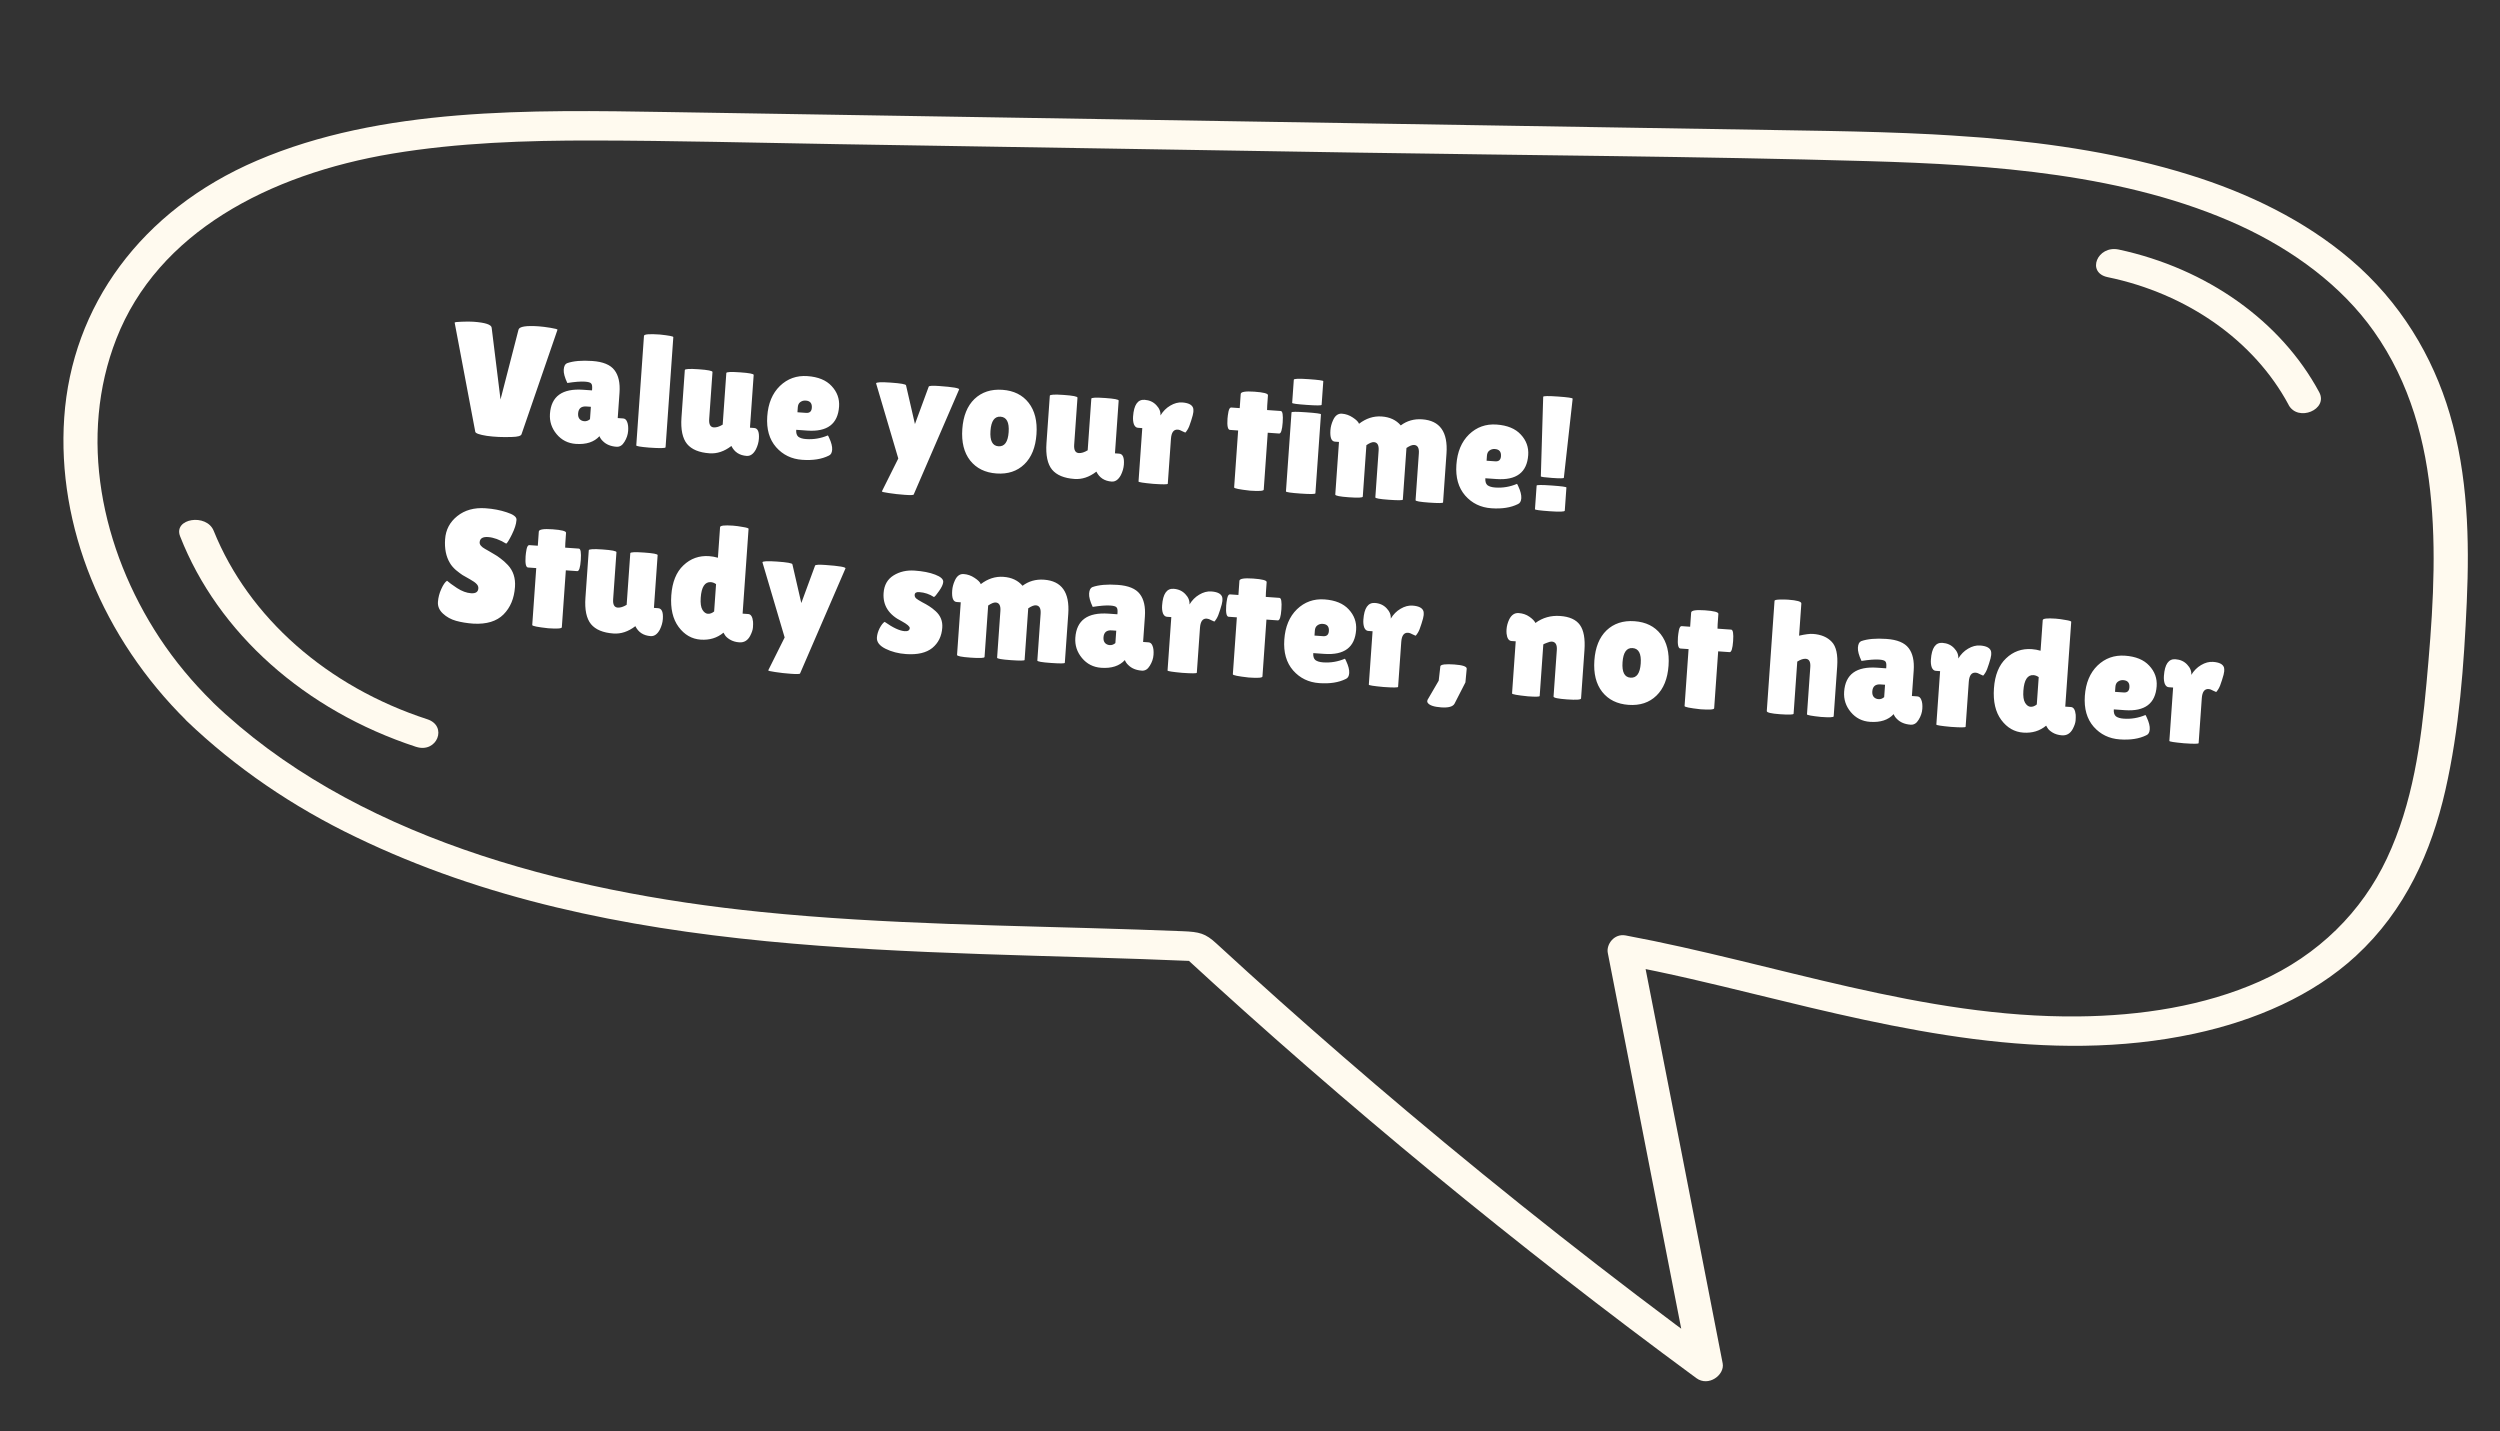 <svg width="496" height="284" viewBox="0 0 496 284" fill="none" xmlns="http://www.w3.org/2000/svg">
<rect x="0" y="0" width="496" height="284" fill="#333333" stroke="none"/>
<g clip-path="url(#clip0_18_6)">
<path d="M42.13 139.257C69.677 165.803 111.31 176.905 150.959 180.925C175.79 183.443 200.764 183.596 225.676 184.426C228.657 184.519 231.636 184.627 234.614 184.75C237.954 184.887 239.143 185.146 241.41 187.258C245.518 191.038 249.657 194.789 253.825 198.512C262.171 205.963 270.641 213.309 279.235 220.548C298.966 237.169 319.334 253.202 340.337 268.645L335.111 271.574C329.74 244.063 324.363 216.551 318.982 189.04C318.665 187.389 320.226 185.163 322.52 185.59C352.377 191.154 381.455 201.964 412.302 201.66C424.704 201.54 437.317 199.604 448.301 194.719C460.06 189.485 468.629 180.803 473.558 170.315C478.72 159.33 480.337 147.356 481.416 135.565C482.506 123.626 483.424 111.545 482.362 99.538C481.327 87.787 478.211 75.948 470.936 65.684C464.566 56.698 455.044 49.645 444.311 44.712C421.868 34.485 395.263 32.673 370.533 31.966C336.904 31.01 303.244 30.823 269.647 30.284L166.103 28.598C149.946 28.331 133.778 27.901 117.626 27.875C104.292 27.859 90.909 28.307 77.847 30.477C53.256 34.587 31.314 46.17 23.092 67.198C15.512 86.551 19.96 108.832 31.716 126.651C34.693 131.139 38.193 135.363 42.16 139.259C45.072 142.13 39.977 145.898 37.065 143.033C20.383 126.581 11.259 104.373 12.742 82.852C14.251 60.84 27.904 41.746 50.971 31.864C75.738 21.258 105.167 21.783 132.475 22.23L242.815 24.025L352.413 25.806C379.722 26.247 408.052 26.513 434.273 34.65C446.165 38.328 457.287 43.781 466.309 51.449C476.22 59.873 482.66 70.668 486.032 82.123C489.625 94.314 489.96 107.054 489.406 119.472C488.851 131.89 487.944 144.582 485.156 156.804C482.399 168.899 477.263 180.593 467.398 189.671C458.896 197.507 447.459 202.478 435.368 205.079C406.267 211.338 376.716 204.239 348.435 197.313C339.708 195.175 330.971 193.062 322.111 191.407L325.648 187.977C331.051 215.477 336.428 242.982 341.779 270.492C342.22 272.755 338.987 275.213 336.554 273.42C300.842 247.158 266.878 219.196 234.83 189.67L237.174 190.691C181.072 188.245 121.734 190.782 70.651 166.092C58.047 160.055 46.681 152.258 37.035 143.031C34.091 140.19 39.186 136.422 42.13 139.257Z" fill="#FFFAEF"/>
<path d="M454.051 80.302C447.238 67.615 433.957 58.249 418.148 54.985C413.883 54.089 416.105 48.62 420.356 49.509C437.879 53.276 452.562 63.726 460.134 77.817C461.973 81.255 455.918 83.781 454.056 80.335L454.051 80.302Z" fill="#FFFAEF"/>
<path d="M82.558 148.178C60.483 140.951 43.244 125.574 35.736 106.412C34.325 102.835 41.005 101.793 42.404 105.33C49.34 122.499 64.912 136.234 84.766 142.695C88.887 144.03 86.709 149.515 82.558 148.172L82.558 148.178Z" fill="#FFFAEF"/>
<path d="M90.205 64.021C90.212 63.914 90.677 63.851 91.598 63.83C92.541 63.79 93.311 63.79 93.907 63.832C96.269 63.998 97.482 64.394 97.545 65.018L99.303 79.257L102.876 65.393C103.047 64.785 104.388 64.569 106.899 64.746C107.516 64.789 108.29 64.886 109.22 65.037C110.151 65.188 110.612 65.317 110.605 65.423L103.469 86.158C103.36 86.492 102.716 86.671 101.538 86.696C99.716 86.76 98.064 86.687 96.582 86.475C95.122 86.245 94.361 85.977 94.296 85.673L90.205 64.021ZM112.556 75.986C112.035 74.88 111.798 73.997 111.844 73.338C111.892 72.656 112.103 72.233 112.479 72.067C113.729 71.62 115.408 71.471 117.514 71.619C119.643 71.769 121.108 72.374 121.91 73.436C122.714 74.476 123.047 75.964 122.911 77.901L122.557 82.944L123.642 83.021C124.004 83.046 124.265 83.278 124.427 83.718C124.61 84.158 124.675 84.751 124.623 85.496C124.57 86.24 124.327 86.961 123.893 87.658C123.481 88.356 122.955 88.683 122.317 88.638C121.168 88.557 120.264 88.183 119.605 87.517C119.303 87.239 119.08 86.913 118.936 86.539C117.87 87.705 116.305 88.215 114.241 88.07C112.687 87.961 111.417 87.315 110.431 86.134C109.445 84.953 109.005 83.606 109.111 82.095C109.355 78.627 111.552 77.038 115.701 77.33L117.457 77.453L117.48 77.134C117.518 76.581 117.447 76.223 117.266 76.061C117.108 75.878 116.699 75.764 116.039 75.718C115.231 75.661 114.07 75.75 112.556 75.986ZM114.697 82.039C114.664 82.507 114.766 82.878 115.003 83.151C115.242 83.403 115.553 83.543 115.936 83.57C116.341 83.598 116.714 83.464 117.055 83.167L117.228 80.709L116.334 80.646C115.313 80.575 114.767 81.039 114.697 82.039ZM132.048 88.744C132.035 88.936 130.943 88.955 128.772 88.803C127.071 88.662 126.226 88.517 126.237 88.368L127.765 66.629C127.787 66.31 128.831 66.223 130.895 66.368C132.699 66.559 133.596 66.729 133.586 66.878L132.048 88.744ZM135.867 73.422C135.884 73.188 136.807 73.136 138.637 73.264C140.467 73.393 141.374 73.574 141.358 73.808L140.702 83.129C140.627 84.194 140.931 84.749 141.612 84.797C142.122 84.833 142.713 84.65 143.382 84.248L144.103 74.001C144.118 73.789 145.03 73.746 146.839 73.873C148.647 74 149.544 74.17 149.529 74.383L148.793 84.853L149.623 84.912C150.347 84.962 150.66 85.679 150.563 87.063C150.513 87.765 150.314 88.467 149.965 89.17C149.474 90.076 148.866 90.504 148.143 90.453C146.717 90.353 145.705 89.694 145.106 88.475L145.072 88.505C143.693 89.563 142.259 90.04 140.769 89.935C138.705 89.79 137.219 89.172 136.312 88.082C135.407 86.97 135.038 85.223 135.205 82.839L135.867 73.422ZM164.408 90.41C163.012 91.103 161.261 91.376 159.154 91.228C157.047 91.079 155.32 90.242 153.974 88.714C152.628 87.165 152.045 85.124 152.223 82.592C152.402 80.038 153.238 78.033 154.731 76.577C156.244 75.122 158.065 74.47 160.193 74.62C162.321 74.769 163.922 75.427 164.995 76.593C166.089 77.761 166.581 79.121 166.472 80.675C166.23 84.122 164.129 85.707 160.171 85.428L157.969 85.274C157.924 85.912 158.063 86.371 158.385 86.65C158.73 86.91 159.244 87.064 159.925 87.111C161.414 87.216 162.853 86.975 164.242 86.388C164.265 86.369 164.35 86.524 164.498 86.856C164.944 87.806 165.145 88.601 165.1 89.24C165.057 89.857 164.826 90.247 164.408 90.41ZM161.067 80.904C161.13 80.01 160.725 79.533 159.852 79.472C159.448 79.443 159.088 79.546 158.772 79.781C158.479 79.995 158.316 80.337 158.283 80.805L158.213 81.794L159.937 81.915C160.639 81.965 161.016 81.628 161.067 80.904ZM173.816 76.058C173.832 75.824 174.809 75.775 176.745 75.912C178.703 76.049 179.706 76.227 179.755 76.444L181.524 84.139L184.261 76.697C184.358 76.532 185.023 76.493 186.258 76.58C189.088 76.779 190.43 77.013 190.283 77.28L181.28 98.108C181.249 98.234 180.66 98.257 179.511 98.176C178.383 98.097 177.332 97.98 176.359 97.826C175.385 97.694 174.923 97.576 174.973 97.472L178.221 90.964L173.816 76.058ZM192.472 91.356C191.256 89.795 190.739 87.717 190.922 85.12C191.104 82.524 191.907 80.538 193.33 79.163C194.773 77.788 196.623 77.181 198.879 77.339C201.135 77.498 202.871 78.358 204.087 79.919C205.303 81.48 205.82 83.559 205.637 86.155C205.455 88.751 204.652 90.737 203.23 92.113C201.807 93.488 199.968 94.097 197.712 93.938C195.456 93.78 193.71 92.919 192.472 91.356ZM198.504 82.67C197.313 82.586 196.648 83.523 196.51 85.481C196.373 87.439 196.9 88.46 198.091 88.544C199.304 88.629 199.98 87.693 200.117 85.735C200.255 83.777 199.717 82.755 198.504 82.67ZM208.282 78.514C208.299 78.279 209.222 78.227 211.052 78.356C212.882 78.484 213.789 78.665 213.773 78.9L213.117 88.221C213.042 89.285 213.346 89.841 214.027 89.888C214.537 89.924 215.128 89.741 215.797 89.339L216.518 79.093C216.533 78.88 217.445 78.837 219.254 78.964C221.062 79.091 221.959 79.261 221.944 79.474L221.208 89.944L222.038 90.003C222.762 90.053 223.075 90.771 222.978 92.154C222.928 92.856 222.729 93.558 222.38 94.261C221.889 95.168 221.281 95.595 220.558 95.544C219.132 95.444 218.12 94.785 217.521 93.567L217.487 93.596C216.108 94.654 214.674 95.131 213.184 95.026C211.12 94.881 209.634 94.263 208.727 93.173C207.822 92.061 207.453 90.314 207.62 87.93L208.282 78.514ZM231.689 95.974C231.679 96.123 230.705 96.13 228.769 95.993C226.835 95.815 225.873 95.662 225.882 95.534L226.627 84.936L225.765 84.875C225.425 84.852 225.162 84.63 224.978 84.211C224.816 83.772 224.757 83.243 224.801 82.626C224.962 80.328 225.724 79.227 227.086 79.322C228.044 79.39 228.821 79.744 229.417 80.385C230.015 81.004 230.288 81.686 230.236 82.431C230.744 81.59 231.388 80.94 232.169 80.482C232.973 80.004 233.768 79.792 234.556 79.847C235.79 79.934 236.512 80.306 236.723 80.962C236.775 81.137 236.789 81.395 236.765 81.735C236.742 82.054 236.595 82.632 236.322 83.468C236.071 84.306 235.825 84.909 235.585 85.277C235.346 85.645 235.204 85.828 235.162 85.825C235.119 85.822 234.922 85.733 234.571 85.559C234.243 85.365 233.94 85.258 233.663 85.238C232.855 85.181 232.405 85.791 232.316 87.068L231.689 95.974ZM250.724 97.152C250.707 97.407 249.804 97.472 248.016 97.347C245.894 97.112 244.84 96.899 244.853 96.707L245.648 85.407L244.02 85.293C243.594 85.263 243.433 84.514 243.536 83.045C243.563 82.662 243.628 82.196 243.731 81.647C243.855 81.1 244.034 80.835 244.268 80.851L245.96 80.97L246.157 78.161C246.187 77.735 247.096 77.585 248.883 77.711C250.692 77.838 251.585 78.072 251.561 78.413L251.417 80.456L251.386 81.352L254.1 81.542C254.461 81.568 254.59 82.325 254.485 83.815C254.38 85.305 254.147 86.037 253.785 86.011L251.519 85.852L250.724 97.152ZM260.976 97.873C260.964 98.043 259.98 98.059 258.022 97.922C256.085 97.786 255.122 97.643 255.133 97.494L256.235 81.821C256.245 81.672 257.219 81.665 259.155 81.802C261.113 81.939 262.087 82.072 262.078 82.2L260.976 97.873ZM262.211 80.316C262.2 80.465 261.216 80.471 259.258 80.333C257.322 80.197 256.358 80.065 256.367 79.937L256.69 75.341C256.705 75.128 257.681 75.09 259.617 75.226C261.575 75.363 262.55 75.496 262.541 75.624L262.211 80.316ZM278.321 99.124C278.311 99.273 277.391 99.284 275.56 99.155C273.752 99.028 272.854 98.868 272.867 98.677L273.52 89.388C273.595 88.324 273.281 87.767 272.579 87.718C272.217 87.692 271.722 87.892 271.093 88.319L270.375 98.534C270.36 98.746 269.438 98.788 267.608 98.66C265.799 98.533 264.902 98.352 264.919 98.118L265.653 87.68L264.855 87.624C264.153 87.574 263.853 86.815 263.956 85.347C264.003 84.687 264.177 84.026 264.481 83.363C264.887 82.45 265.473 82.021 266.239 82.075C267.005 82.129 267.725 82.383 268.399 82.836C269.094 83.292 269.504 83.705 269.627 84.078C271.029 83 272.528 82.517 274.124 82.629C275.741 82.743 277.004 83.334 277.913 84.403C279.132 83.484 280.551 83.081 282.168 83.195C285.679 83.442 287.285 85.704 286.984 89.981L286.302 99.685C286.291 99.834 285.371 99.844 283.541 99.716C281.732 99.589 280.834 99.429 280.848 99.238L281.501 89.949C281.576 88.885 281.262 88.328 280.56 88.279C280.176 88.252 279.671 88.451 279.042 88.878L278.321 99.124ZM301.133 100.022C299.737 100.716 297.986 100.988 295.879 100.84C293.772 100.692 292.045 99.854 290.699 98.326C289.353 96.778 288.77 94.737 288.948 92.204C289.127 89.651 289.963 87.646 291.456 86.19C292.969 84.735 294.79 84.082 296.918 84.232C299.046 84.382 300.647 85.039 301.72 86.206C302.814 87.373 303.306 88.734 303.197 90.287C302.955 93.735 300.854 95.319 296.896 95.041L294.694 94.886C294.649 95.525 294.788 95.983 295.11 96.263C295.455 96.522 295.969 96.676 296.65 96.724C298.139 96.829 299.578 96.588 300.967 96.001C300.99 95.981 301.075 96.137 301.223 96.468C301.669 97.419 301.87 98.214 301.825 98.852C301.782 99.469 301.551 99.859 301.133 100.022ZM297.792 90.517C297.855 89.623 297.45 89.145 296.577 89.084C296.173 89.055 295.813 89.159 295.497 89.393C295.204 89.608 295.041 89.949 295.008 90.417L294.938 91.407L296.662 91.528C297.364 91.577 297.741 91.24 297.792 90.517ZM310.269 94.794C310.26 94.922 309.489 94.932 307.957 94.824C306.446 94.718 305.695 94.612 305.702 94.505L306.17 78.723C306.182 78.553 307.156 78.536 309.093 78.672C311.051 78.81 312.024 78.953 312.014 79.102L310.269 94.794ZM304.867 96.339C304.878 96.19 305.862 96.185 307.82 96.322C309.799 96.461 310.784 96.595 310.775 96.722L310.452 101.319C310.437 101.532 309.44 101.569 307.461 101.43C305.503 101.292 304.528 101.159 304.537 101.032L304.867 96.339ZM88.691 115.217C89.073 115.564 89.733 116.049 90.674 116.671C91.635 117.295 92.562 117.638 93.456 117.701C94.371 117.765 94.853 117.447 94.903 116.744C94.925 116.425 94.817 116.139 94.578 115.887C94.341 115.614 93.893 115.294 93.234 114.927C92.576 114.56 92.082 114.279 91.754 114.085C91.427 113.869 90.99 113.539 90.444 113.095C89.92 112.63 89.525 112.164 89.259 111.696C88.493 110.423 88.176 108.85 88.308 106.978C88.439 105.105 89.242 103.579 90.715 102.399C92.21 101.2 94.086 100.679 96.342 100.838C97.874 100.946 99.277 101.215 100.551 101.647C101.827 102.058 102.468 102.53 102.473 103.065C102.468 103.129 102.464 103.193 102.459 103.257C102.407 104.002 102.106 104.932 101.557 106.049C101.01 107.144 100.636 107.748 100.435 107.862C99.123 107.064 97.924 106.627 96.838 106.551C95.774 106.476 95.215 106.822 95.162 107.588C95.129 108.056 95.493 108.499 96.255 108.916C96.419 109.013 96.656 109.147 96.965 109.319C97.273 109.49 97.622 109.696 98.012 109.938C98.424 110.159 98.853 110.446 99.299 110.798C99.767 111.13 100.26 111.571 100.777 112.121C101.831 113.264 102.296 114.708 102.173 116.453C102.013 118.73 101.254 120.548 99.897 121.907C98.54 123.266 96.551 123.875 93.93 123.733C92.653 123.643 91.501 123.456 90.473 123.169C89.467 122.885 88.602 122.407 87.879 121.736C87.157 121.065 86.826 120.293 86.887 119.421C86.949 118.548 87.169 117.698 87.548 116.869C87.928 116.019 88.309 115.468 88.691 115.217ZM111.467 124.453C111.449 124.708 110.546 124.773 108.759 124.647C106.637 124.413 105.582 124.2 105.596 124.008L106.39 112.708L104.762 112.593C104.337 112.564 104.175 111.814 104.279 110.346C104.306 109.963 104.37 109.497 104.473 108.948C104.597 108.401 104.776 108.135 105.01 108.152L106.702 108.271L106.9 105.462C106.929 105.036 107.838 104.886 109.626 105.012C111.435 105.139 112.327 105.373 112.303 105.713L112.16 107.756L112.129 108.652L114.842 108.843C115.204 108.869 115.332 109.626 115.228 111.116C115.123 112.605 114.89 113.338 114.528 113.312L112.261 113.153L111.467 124.453ZM116.813 109.174C116.829 108.94 117.753 108.887 119.583 109.016C121.413 109.145 122.32 109.326 122.303 109.56L121.648 118.881C121.573 119.945 121.876 120.501 122.557 120.549C123.068 120.585 123.658 120.402 124.328 120L125.049 109.753C125.064 109.54 125.975 109.498 127.784 109.625C129.593 109.752 130.49 109.922 130.475 110.135L129.739 120.605L130.569 120.663C131.293 120.714 131.606 121.431 131.508 122.814C131.459 123.517 131.26 124.219 130.911 124.922C130.42 125.828 129.812 126.256 129.089 126.205C127.663 126.105 126.651 125.446 126.052 124.227L126.018 124.257C124.639 125.315 123.205 125.791 121.715 125.687C119.651 125.542 118.165 124.924 117.258 123.834C116.352 122.722 115.983 120.974 116.151 118.591L116.813 109.174ZM142.861 104.59C142.883 104.27 143.735 104.17 145.416 104.288C145.991 104.329 146.648 104.418 147.386 104.555C148.148 104.673 148.524 104.795 148.515 104.923L147.333 121.746L148.45 121.824C148.982 121.862 149.299 122.365 149.402 123.335C149.425 123.614 149.42 123.999 149.385 124.488C149.352 124.956 149.163 125.521 148.817 126.181C148.326 127.087 147.612 127.507 146.676 127.442C145.973 127.392 145.355 127.21 144.821 126.894C144.309 126.58 143.967 126.267 143.797 125.956L143.539 125.521C142.289 126.566 140.781 127.027 139.014 126.903C137.248 126.779 135.789 125.938 134.636 124.382C133.484 122.825 133 120.738 133.184 118.12C133.37 115.482 134.172 113.496 135.592 112.163C137.013 110.808 138.713 110.201 140.692 110.34C141.267 110.38 141.847 110.485 142.434 110.655L142.861 104.59ZM141.035 115.497C139.844 115.413 139.172 116.446 139.021 118.595C138.945 119.68 139.06 120.48 139.366 120.993C139.673 121.485 140.029 121.745 140.434 121.774C140.859 121.804 141.276 121.651 141.685 121.316L142.066 115.89C141.72 115.652 141.376 115.52 141.035 115.497ZM151.27 111.565C151.287 111.331 152.263 111.282 154.2 111.418C156.157 111.555 157.161 111.733 157.21 111.95L158.978 119.645L161.715 112.203C161.812 112.038 162.478 112 163.712 112.087C166.542 112.285 167.884 112.519 167.737 112.786L158.734 133.614C158.704 133.741 158.114 133.763 156.965 133.682C155.837 133.603 154.787 133.487 153.814 133.333C152.839 133.2 152.377 133.082 152.427 132.979L155.676 126.47L151.27 111.565ZM175.512 123.374C177.163 124.538 178.488 125.155 179.488 125.225C180.127 125.27 180.462 125.069 180.493 124.622C180.515 124.303 179.991 123.849 178.921 123.261C176.337 121.988 175.132 120.118 175.305 117.649C175.416 116.074 176.075 114.913 177.283 114.163C178.49 113.414 179.892 113.096 181.488 113.208C183.105 113.322 184.455 113.588 185.538 114.006C186.642 114.426 187.174 114.912 187.136 115.466C187.103 115.934 186.825 116.534 186.303 117.268C185.802 118.002 185.465 118.396 185.29 118.447C184.411 117.872 183.439 117.547 182.375 117.473C181.8 117.432 181.499 117.614 181.471 118.019C181.453 118.274 181.543 118.505 181.743 118.711C181.965 118.898 182.364 119.151 182.94 119.469C183.518 119.766 183.991 120.035 184.359 120.275C184.749 120.516 185.175 120.845 185.637 121.263C186.602 122.143 187.039 123.233 186.947 124.531C186.828 126.233 186.166 127.577 184.964 128.561C183.763 129.525 182.023 129.927 179.746 129.767C178.235 129.66 176.881 129.308 175.682 128.711C174.484 128.113 173.916 127.368 173.979 126.474C174.021 125.878 174.203 125.26 174.527 124.62C174.871 123.981 175.199 123.566 175.512 123.374ZM203.28 130.94C203.27 131.089 202.35 131.099 200.519 130.97C198.711 130.843 197.813 130.684 197.826 130.492L198.479 121.203C198.554 120.139 198.24 119.582 197.538 119.533C197.176 119.508 196.681 119.708 196.052 120.134L195.334 130.349C195.319 130.562 194.397 130.604 192.567 130.475C190.758 130.348 189.861 130.168 189.878 129.934L190.612 119.495L189.814 119.439C189.111 119.39 188.812 118.631 188.915 117.163C188.962 116.503 189.136 115.841 189.44 115.178C189.846 114.266 190.432 113.837 191.198 113.891C191.964 113.944 192.684 114.198 193.358 114.652C194.053 115.107 194.463 115.521 194.586 115.893C195.988 114.815 197.487 114.333 199.083 114.445C200.7 114.559 201.963 115.15 202.872 116.219C204.091 115.3 205.51 114.897 207.127 115.01C210.638 115.257 212.244 117.519 211.943 121.797L211.261 131.501C211.25 131.65 210.33 131.66 208.5 131.531C206.691 131.404 205.793 131.245 205.807 131.053L206.46 121.764C206.534 120.7 206.221 120.144 205.518 120.094C205.135 120.067 204.629 120.267 204.001 120.693L203.28 130.94ZM216.791 120.406C216.27 119.3 216.033 118.417 216.079 117.757C216.127 117.076 216.339 116.653 216.714 116.486C217.964 116.04 219.643 115.89 221.75 116.039C223.878 116.188 225.343 116.794 226.145 117.855C226.949 118.896 227.282 120.384 227.146 122.32L226.792 127.364L227.877 127.44C228.239 127.466 228.501 127.698 228.662 128.137C228.845 128.578 228.91 129.17 228.858 129.915C228.806 130.66 228.562 131.381 228.128 132.077C227.716 132.775 227.19 133.102 226.552 133.057C225.403 132.976 224.499 132.603 223.84 131.936C223.539 131.658 223.316 131.333 223.171 130.959C222.105 132.124 220.54 132.635 218.476 132.489C216.922 132.38 215.652 131.735 214.666 130.553C213.68 129.372 213.24 128.026 213.346 126.515C213.59 123.046 215.787 121.458 219.937 121.749L221.692 121.873L221.715 121.554C221.754 121 221.683 120.642 221.501 120.48C221.343 120.298 220.934 120.184 220.275 120.137C219.466 120.08 218.305 120.17 216.791 120.406ZM218.932 126.459C218.899 126.927 219.001 127.297 219.239 127.571C219.478 127.823 219.789 127.962 220.172 127.989C220.576 128.018 220.949 127.884 221.291 127.587L221.463 125.129L220.57 125.066C219.548 124.994 219.002 125.458 218.932 126.459ZM237.449 133.47C237.438 133.619 236.465 133.626 234.528 133.49C232.595 133.311 231.633 133.158 231.642 133.03L232.387 122.432L231.525 122.372C231.184 122.348 230.922 122.126 230.737 121.707C230.576 121.268 230.517 120.74 230.56 120.122C230.722 117.824 231.483 116.723 232.845 116.819C233.803 116.886 234.58 117.24 235.177 117.881C235.775 118.5 236.048 119.182 235.995 119.927C236.503 119.086 237.148 118.436 237.929 117.978C238.732 117.5 239.528 117.288 240.315 117.344C241.549 117.431 242.272 117.802 242.482 118.458C242.534 118.633 242.548 118.891 242.524 119.231C242.502 119.551 242.354 120.128 242.081 120.965C241.83 121.802 241.585 122.405 241.345 122.773C241.105 123.141 240.964 123.324 240.921 123.321C240.879 123.318 240.682 123.229 240.331 123.055C240.002 122.861 239.699 122.754 239.423 122.734C238.614 122.678 238.165 123.288 238.075 124.564L237.449 133.47ZM250.468 134.225C250.45 134.481 249.547 134.546 247.759 134.42C245.637 134.185 244.583 133.972 244.596 133.78L245.391 122.48L243.763 122.366C243.337 122.336 243.176 121.587 243.279 120.118C243.306 119.735 243.371 119.269 243.474 118.721C243.598 118.173 243.777 117.908 244.011 117.924L245.703 118.043L245.9 115.234C245.93 114.809 246.839 114.659 248.626 114.784C250.435 114.912 251.328 115.145 251.304 115.486L251.16 117.529L251.129 118.425L253.843 118.616C254.204 118.641 254.333 119.399 254.228 120.888C254.123 122.378 253.89 123.11 253.528 123.085L251.262 122.925L250.468 134.225ZM266.991 134.713C265.595 135.407 263.844 135.679 261.737 135.531C259.63 135.383 257.903 134.545 256.557 133.017C255.211 131.469 254.628 129.428 254.806 126.896C254.985 124.342 255.821 122.337 257.314 120.881C258.827 119.426 260.648 118.773 262.776 118.923C264.904 119.073 266.505 119.73 267.578 120.896C268.672 122.064 269.164 123.425 269.055 124.978C268.813 128.426 266.712 130.01 262.754 129.732L260.552 129.577C260.507 130.216 260.646 130.674 260.968 130.954C261.313 131.213 261.827 131.367 262.508 131.415C263.997 131.52 265.436 131.279 266.825 130.692C266.848 130.672 266.933 130.828 267.081 131.159C267.527 132.11 267.728 132.905 267.683 133.543C267.64 134.16 267.409 134.55 266.991 134.713ZM263.65 125.208C263.713 124.314 263.308 123.836 262.435 123.775C262.031 123.746 261.671 123.849 261.355 124.084C261.062 124.299 260.899 124.64 260.866 125.108L260.796 126.098L262.52 126.219C263.222 126.268 263.599 125.931 263.65 125.208ZM277.382 136.278C277.371 136.427 276.398 136.433 274.461 136.297C272.528 136.118 271.565 135.965 271.574 135.838L272.319 125.24L271.457 125.179C271.117 125.155 270.855 124.934 270.67 124.514C270.509 124.075 270.449 123.547 270.493 122.93C270.654 120.632 271.416 119.53 272.778 119.626C273.736 119.693 274.513 120.047 275.109 120.688C275.707 121.308 275.98 121.99 275.928 122.735C276.436 121.894 277.081 121.244 277.861 120.785C278.665 120.307 279.46 120.096 280.248 120.151C281.482 120.238 282.204 120.61 282.415 121.266C282.467 121.441 282.481 121.698 282.457 122.039C282.434 122.358 282.287 122.936 282.014 123.772C281.763 124.61 281.517 125.213 281.277 125.581C281.038 125.949 280.897 126.131 280.854 126.128C280.811 126.125 280.615 126.037 280.263 125.862C279.935 125.668 279.632 125.561 279.355 125.542C278.547 125.485 278.098 126.095 278.008 127.372L277.382 136.278ZM285.771 132.152C285.923 131.821 286.839 131.714 288.52 131.832C290.202 131.95 291.026 132.233 290.995 132.68L290.74 135.389L288.584 139.6C288.264 140.197 287.38 140.445 285.933 140.344C284.507 140.243 283.619 139.946 283.269 139.451C283.191 139.338 283.156 139.229 283.164 139.122C283.17 139.037 283.187 138.953 283.214 138.869L285.439 135.048L285.771 132.152ZM305.472 138.092C305.462 138.241 304.69 138.262 303.158 138.154C301.035 137.941 299.979 137.749 299.991 137.579L300.718 127.236L299.888 127.178C299.335 127.139 299.006 126.645 298.901 125.697C298.878 125.417 298.877 125.139 298.896 124.863C298.942 124.203 299.116 123.552 299.418 122.91C299.867 122.001 300.496 121.575 301.304 121.632C302.113 121.688 302.823 121.931 303.435 122.359C304.046 122.787 304.445 123.2 304.631 123.598C306.052 122.543 307.689 122.08 309.54 122.211C311.392 122.341 312.697 122.935 313.457 123.994C314.216 125.052 314.516 126.72 314.356 128.997L313.683 138.573C313.665 138.829 312.741 138.892 310.911 138.763C309.102 138.636 308.206 138.445 308.224 138.19L308.873 128.964C308.948 127.9 308.613 127.342 307.868 127.29C307.655 127.275 307.35 127.35 306.954 127.514C306.559 127.658 306.305 127.768 306.193 127.846L305.472 138.092ZM317.874 137.264C316.658 135.703 316.141 133.624 316.323 131.028C316.506 128.432 317.309 126.446 318.731 125.07C320.175 123.696 322.025 123.088 324.281 123.247C326.537 123.406 328.273 124.265 329.489 125.827C330.705 127.388 331.222 129.466 331.039 132.063C330.857 134.659 330.054 136.645 328.631 138.02C327.209 139.396 325.37 140.005 323.114 139.846C320.858 139.687 319.111 138.827 317.874 137.264ZM323.906 128.578C322.714 128.494 322.05 129.431 321.912 131.389C321.774 133.347 322.301 134.368 323.493 134.451C324.706 134.537 325.381 133.6 325.519 131.642C325.657 129.685 325.119 128.663 323.906 128.578ZM340.09 140.526C340.072 140.782 339.169 140.846 337.382 140.721C335.26 140.486 334.205 140.273 334.219 140.081L335.013 128.781L333.385 128.667C332.96 128.637 332.799 127.888 332.902 126.419C332.929 126.036 332.994 125.57 333.096 125.022C333.22 124.474 333.399 124.209 333.633 124.225L335.325 124.344L335.523 121.535C335.553 121.11 336.461 120.96 338.249 121.085C340.058 121.212 340.95 121.446 340.926 121.787L340.783 123.83L340.752 124.726L343.465 124.917C343.827 124.942 343.955 125.699 343.851 127.189C343.746 128.679 343.513 129.411 343.151 129.385L340.885 129.226L340.09 140.526ZM355.85 141.602C355.837 141.794 354.936 141.827 353.148 141.701C351.382 141.577 350.509 141.366 350.53 141.068L352.068 119.202C352.078 119.053 352.415 118.97 353.08 118.952C353.744 118.935 354.299 118.942 354.746 118.973C356.534 119.099 357.414 119.353 357.387 119.736L356.938 126.12C358.156 125.842 359.073 125.725 359.69 125.768C361.307 125.882 362.553 126.408 363.428 127.347C364.305 128.264 364.661 129.893 364.496 132.233L363.801 142.129C363.787 142.321 362.95 142.358 361.291 142.241C359.422 142.046 358.493 141.874 358.504 141.725L359.164 132.34C359.237 131.297 358.933 130.752 358.252 130.704C357.784 130.671 357.226 130.856 356.577 131.26L355.85 141.602ZM369.321 131.129C368.8 130.023 368.562 129.14 368.609 128.481C368.657 127.8 368.868 127.376 369.244 127.21C370.494 126.763 372.173 126.614 374.279 126.762C376.407 126.912 377.873 127.517 378.675 128.579C379.478 129.619 379.812 131.108 379.676 133.044L379.321 138.088L380.407 138.164C380.769 138.189 381.03 138.422 381.192 138.861C381.375 139.301 381.44 139.894 381.388 140.639C381.335 141.384 381.092 142.104 380.658 142.801C380.246 143.499 379.72 143.826 379.082 143.781C377.932 143.7 377.028 143.326 376.37 142.66C376.068 142.382 375.845 142.056 375.7 141.683C374.635 142.848 373.07 143.358 371.006 143.213C369.452 143.104 368.182 142.458 367.196 141.277C366.21 140.096 365.77 138.749 365.876 137.239C366.12 133.77 368.317 132.181 372.466 132.473L374.222 132.596L374.244 132.277C374.283 131.724 374.212 131.366 374.031 131.204C373.873 131.021 373.464 130.907 372.804 130.861C371.996 130.804 370.834 130.893 369.321 131.129ZM371.462 137.182C371.429 137.65 371.531 138.021 371.768 138.294C372.007 138.546 372.318 138.686 372.701 138.713C373.106 138.741 373.479 138.607 373.82 138.31L373.993 135.852L373.099 135.79C372.078 135.718 371.532 136.182 371.462 137.182ZM389.979 144.194C389.968 144.343 388.995 144.349 387.058 144.213C385.125 144.035 384.162 143.881 384.171 143.754L384.916 133.156L384.055 133.095C383.714 133.071 383.452 132.85 383.267 132.43C383.106 131.991 383.046 131.463 383.09 130.846C383.251 128.548 384.013 127.446 385.375 127.542C386.333 127.61 387.11 127.964 387.706 128.604C388.304 129.224 388.577 129.906 388.525 130.651C389.033 129.81 389.678 129.16 390.458 128.702C391.262 128.223 392.057 128.012 392.845 128.067C394.079 128.154 394.801 128.526 395.012 129.182C395.064 129.357 395.078 129.614 395.054 129.955C395.031 130.274 394.884 130.852 394.611 131.688C394.36 132.526 394.114 133.129 393.875 133.497C393.635 133.865 393.494 134.048 393.451 134.045C393.409 134.042 393.212 133.953 392.86 133.779C392.532 133.584 392.229 133.477 391.953 133.458C391.144 133.401 390.695 134.011 390.605 135.288L389.979 144.194ZM405.276 123.039C405.298 122.72 406.15 122.619 407.831 122.737C408.406 122.778 409.062 122.867 409.801 123.004C410.563 123.122 410.939 123.244 410.93 123.372L409.747 140.195L410.865 140.273C411.397 140.311 411.714 140.814 411.817 141.784C411.84 142.063 411.835 142.448 411.8 142.937C411.767 143.406 411.578 143.97 411.232 144.63C410.741 145.536 410.027 145.956 409.09 145.891C408.388 145.841 407.77 145.659 407.236 145.343C406.724 145.029 406.382 144.716 406.211 144.405L405.953 143.97C404.704 145.015 403.196 145.476 401.429 145.352C399.663 145.228 398.204 144.387 397.051 142.831C395.899 141.274 395.415 139.187 395.599 136.569C395.784 133.931 396.587 131.945 398.007 130.612C399.428 129.257 401.128 128.65 403.107 128.789C403.682 128.829 404.262 128.934 404.849 129.104L405.276 123.039ZM403.45 133.946C402.258 133.862 401.587 134.895 401.436 137.044C401.36 138.129 401.474 138.929 401.781 139.442C402.088 139.934 402.444 140.194 402.848 140.223C403.274 140.253 403.691 140.1 404.1 139.765L404.481 134.339C404.134 134.101 403.791 133.97 403.45 133.946ZM425.818 145.88C424.422 146.573 422.671 146.845 420.564 146.697C418.457 146.549 416.73 145.711 415.383 144.184C414.038 142.635 413.454 140.594 413.632 138.062C413.812 135.508 414.648 133.503 416.14 132.047C417.654 130.592 419.475 129.94 421.603 130.089C423.731 130.239 425.332 130.897 426.404 132.063C427.499 133.23 427.991 134.591 427.882 136.144C427.639 139.592 425.539 141.177 421.581 140.898L419.378 140.743C419.333 141.382 419.472 141.841 419.795 142.12C420.14 142.38 420.653 142.533 421.334 142.581C422.824 142.686 424.263 142.445 425.652 141.858C425.674 141.838 425.76 141.994 425.908 142.325C426.354 143.276 426.555 144.071 426.51 144.709C426.466 145.326 426.236 145.717 425.818 145.88ZM422.476 136.374C422.539 135.48 422.134 135.003 421.262 134.941C420.858 134.913 420.497 135.016 420.182 135.25C419.888 135.465 419.725 135.806 419.693 136.274L419.623 137.264L421.347 137.385C422.049 137.435 422.426 137.097 422.476 136.374ZM436.208 147.444C436.198 147.593 435.224 147.6 433.288 147.463C431.354 147.285 430.392 147.132 430.401 147.004L431.146 136.406L430.284 136.345C429.944 136.321 429.681 136.1 429.497 135.681C429.335 135.241 429.276 134.713 429.32 134.096C429.481 131.798 430.243 130.697 431.605 130.792C432.562 130.86 433.34 131.214 433.936 131.854C434.534 132.474 434.807 133.156 434.755 133.901C435.263 133.06 435.907 132.41 436.688 131.952C437.492 131.474 438.287 131.262 439.074 131.318C440.309 131.404 441.031 131.776 441.242 132.432C441.293 132.607 441.307 132.865 441.283 133.205C441.261 133.524 441.113 134.102 440.841 134.938C440.589 135.776 440.344 136.379 440.104 136.747C439.864 137.115 439.723 137.298 439.681 137.295C439.638 137.292 439.441 137.203 439.09 137.029C438.761 136.834 438.459 136.728 438.182 136.708C437.373 136.651 436.924 137.261 436.835 138.538L436.208 147.444Z" fill="white"/>
</g>
<defs>
<clipPath id="clip0_18_6">
<rect width="478.24" height="250" fill="white" transform="matrix(-0.998 -0.07 -0.07 0.998 495.533 34.474)"/>
</clipPath>
</defs>
</svg>
